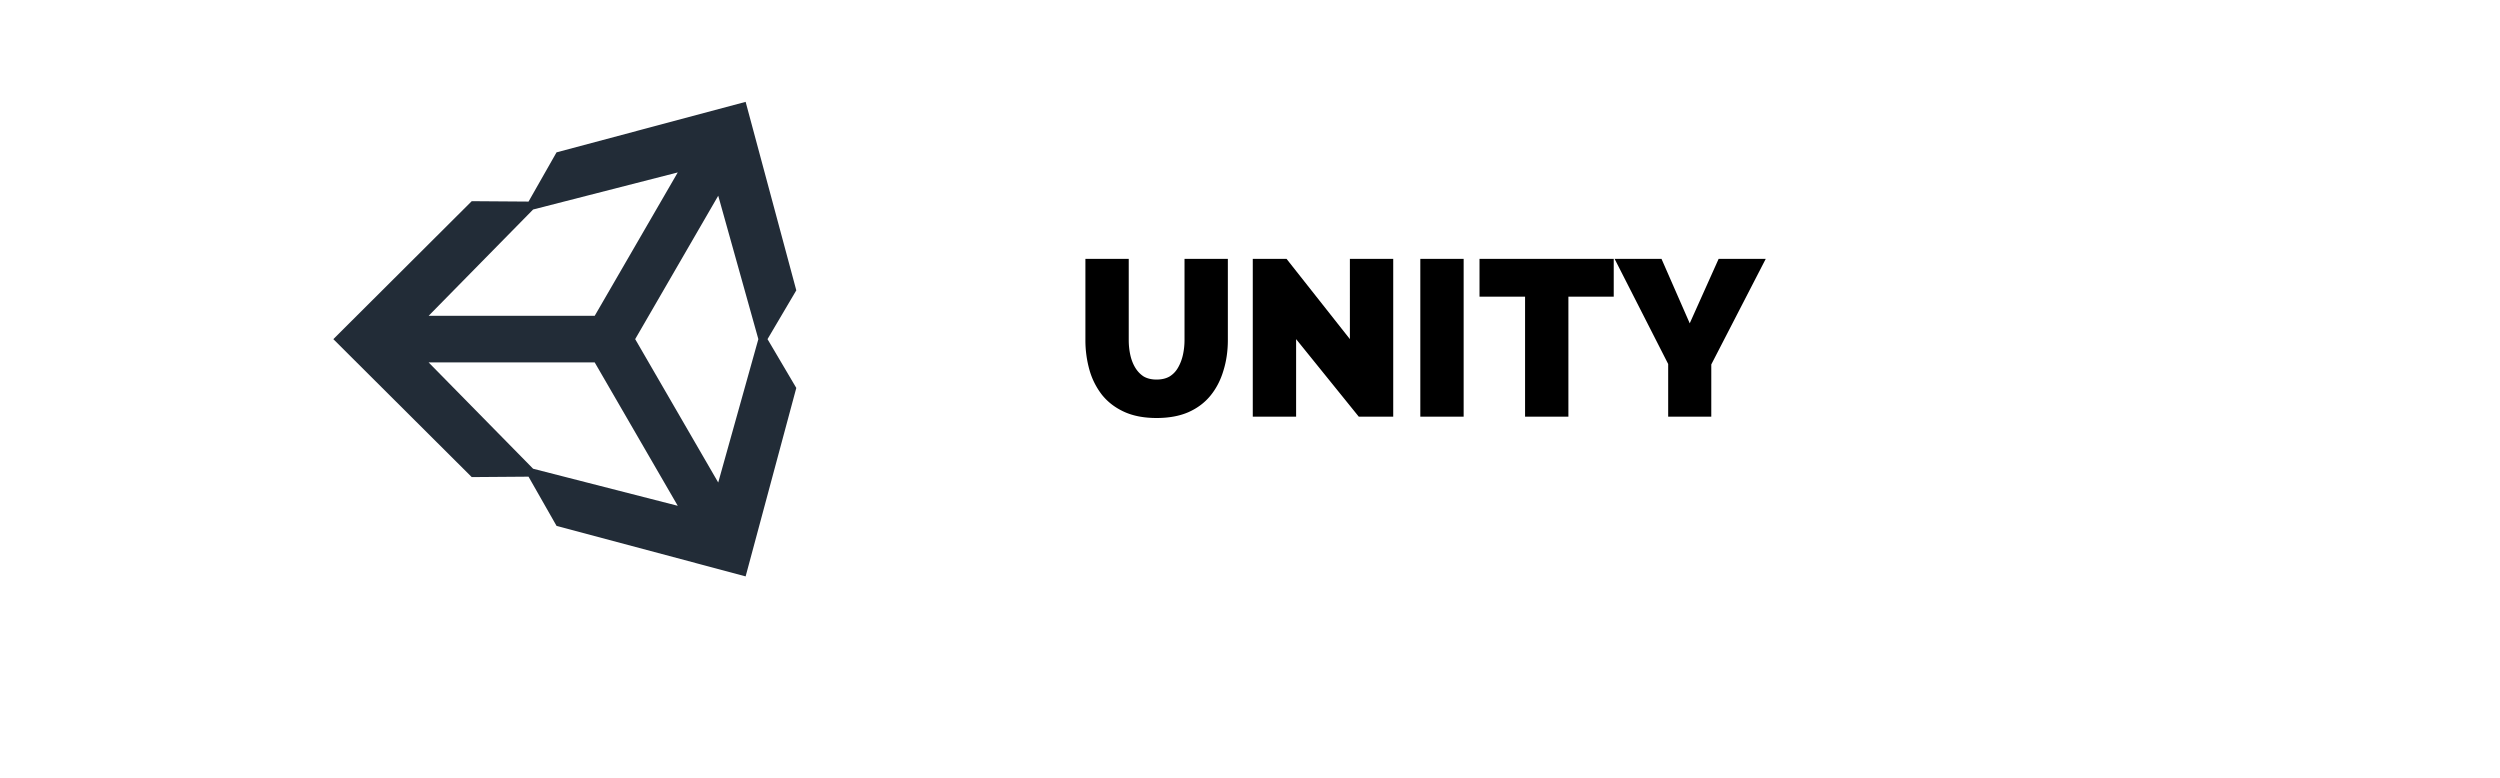 <svg xmlns="http://www.w3.org/2000/svg" width="270" height="84" fill="none"><g filter="url(#a)"><rect width="259" height="72.933" x="5.5" y=".346" fill="#fff" rx="36.466"/></g><path fill="#000" d="M124.904 45.144c-1.36 0-2.528-.224-3.504-.672-.976-.448-1.776-1.064-2.4-1.848a7.862 7.862 0 0 1-1.344-2.688 11.823 11.823 0 0 1-.432-3.216v-8.76h4.68v8.76c0 .56.056 1.096.168 1.608.112.512.288.968.528 1.368.24.4.544.72.912.96.384.224.848.336 1.392.336.56 0 1.032-.112 1.416-.336.384-.24.688-.56.912-.96.24-.416.416-.88.528-1.392.112-.512.168-1.04.168-1.584v-8.76h4.68v8.76c0 1.184-.16 2.288-.48 3.312-.304 1.024-.768 1.92-1.392 2.688-.624.768-1.424 1.368-2.4 1.8-.96.416-2.104.624-3.432.624Zm15.076-8.52V45h-4.68V27.96h3.648l6.84 8.664V27.96h4.68V45h-3.72l-6.768-8.376ZM153.394 45V27.96h4.68V45h-4.68Zm20.889-12.96h-4.896V45h-4.68V32.04h-4.92v-4.08h14.496v4.08Zm5.16-4.08 3.048 6.96 3.12-6.96h5.088l-5.88 11.4V45h-4.656v-5.688l-5.784-11.352h5.064Z"/><path fill="#222C37" d="m68.6 36.626 8.969-15.487 4.333 15.487-4.334 15.484L68.6 36.626Zm-4.372 2.515 8.97 15.485-15.621-4.002L46.29 39.14h17.937Zm8.969-20.518-8.969 15.486H46.291l11.286-11.483 15.62-4.004ZM86 31.355 80.528 11l-20.422 5.455-3.023 5.316-6.135-.044L36 36.627l14.948 14.899 6.133-.046 3.027 5.315 20.42 5.455L86 41.898l-3.108-5.271L86 31.357v-.001Z"/><defs><filter id="a" width="269" height="82.933" x=".5" y=".346" color-interpolation-filters="sRGB" filterUnits="userSpaceOnUse"><feFlood flood-opacity="0" result="BackgroundImageFix"/><feColorMatrix in="SourceAlpha" result="hardAlpha" values="0 0 0 0 0 0 0 0 0 0 0 0 0 0 0 0 0 0 127 0"/><feOffset dy="5"/><feGaussianBlur stdDeviation="2.5"/><feComposite in2="hardAlpha" operator="out"/><feColorMatrix values="0 0 0 0 0 0 0 0 0 0 0 0 0 0 0 0 0 0 0.25 0"/><feBlend in2="BackgroundImageFix" result="effect1_dropShadow_330_331"/><feBlend in="SourceGraphic" in2="effect1_dropShadow_330_331" result="shape"/></filter></defs></svg>